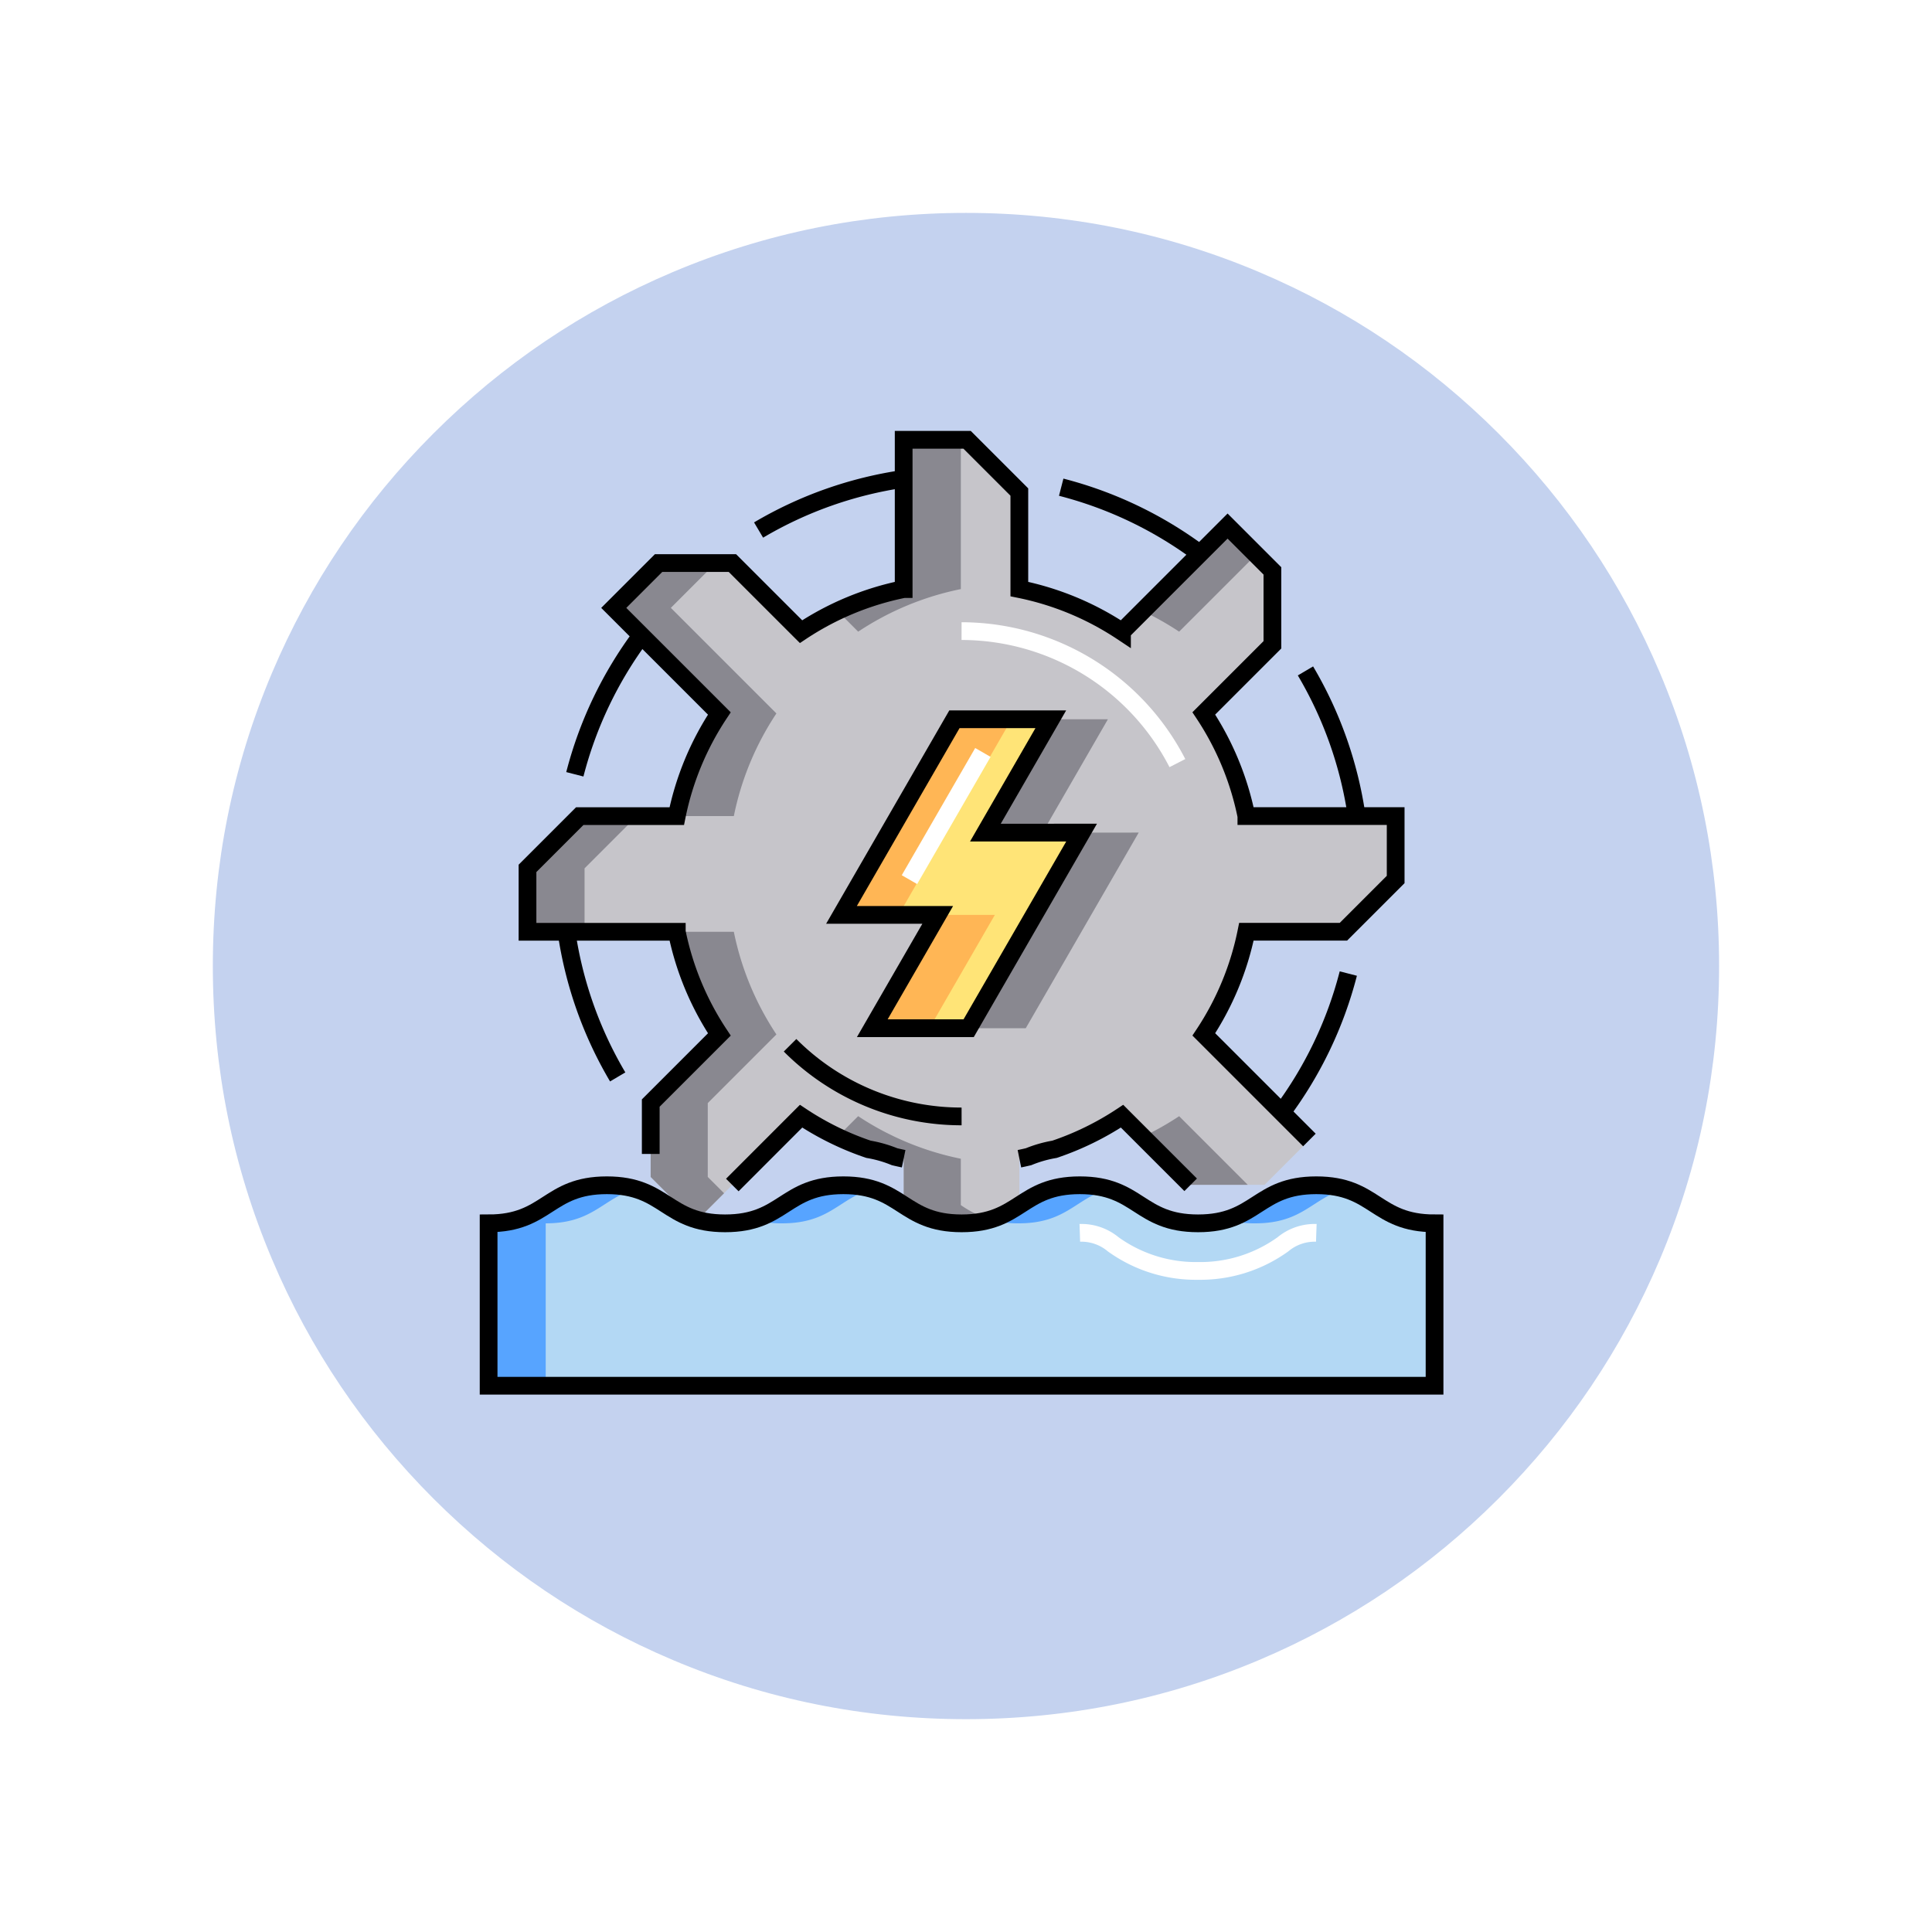 <svg xmlns="http://www.w3.org/2000/svg" xmlns:xlink="http://www.w3.org/1999/xlink" width="108.914" height="108.914" viewBox="0 0 108.914 108.914">
  <defs>
    <filter id="Trazado_874925" x="0" y="0" width="108.914" height="108.914" filterUnits="userSpaceOnUse">
      <feOffset dy="3" input="SourceAlpha"/>
      <feGaussianBlur stdDeviation="3" result="blur"/>
      <feFlood flood-opacity="0.161"/>
      <feComposite operator="in" in2="blur"/>
      <feComposite in="SourceGraphic"/>
    </filter>
    <clipPath id="clip-path">
      <path id="path5226" d="M0-682.665H54.935v54.935H0Z" transform="translate(0 682.665)"/>
    </clipPath>
  </defs>
  <g id="Grupo_1114084" data-name="Grupo 1114084" transform="translate(6913.008 5514.622)">
    <g transform="matrix(1, 0, 0, 1, -6913.01, -5514.62)" filter="url(#Trazado_874925)">
      <g id="Trazado_874925-2" data-name="Trazado 874925" transform="translate(9 6)" fill="#bacbec" opacity="0.859">
        <path d="M 45.457 89.414 C 39.522 89.414 33.766 88.252 28.347 85.96 C 23.113 83.746 18.412 80.577 14.375 76.539 C 10.337 72.502 7.168 67.801 4.954 62.567 C 2.662 57.149 1.5 51.392 1.5 45.457 C 1.5 39.522 2.662 33.766 4.954 28.347 C 7.168 23.113 10.337 18.412 14.375 14.375 C 18.412 10.337 23.113 7.168 28.347 4.954 C 33.766 2.662 39.522 1.5 45.457 1.5 C 51.392 1.5 57.148 2.662 62.566 4.954 C 67.8 7.168 72.502 10.337 76.539 14.375 C 80.576 18.412 83.746 23.113 85.96 28.347 C 88.252 33.766 89.414 39.522 89.414 45.457 C 89.414 51.392 88.252 57.149 85.96 62.567 C 83.746 67.801 80.576 72.502 76.539 76.539 C 72.502 80.577 67.8 83.746 62.566 85.96 C 57.148 88.252 51.392 89.414 45.457 89.414 Z" stroke="none"/>
        <path d="M 45.457 3 C 39.724 3 34.164 4.122 28.932 6.335 C 23.876 8.473 19.335 11.535 15.435 15.435 C 11.535 19.335 8.473 23.876 6.335 28.932 C 4.122 34.164 3 39.724 3 45.457 C 3 51.19 4.122 56.75 6.335 61.982 C 8.473 67.038 11.535 71.579 15.435 75.479 C 19.335 79.379 23.876 82.441 28.932 84.579 C 34.164 86.792 39.724 87.914 45.457 87.914 C 51.19 87.914 56.75 86.792 61.982 84.579 C 67.037 82.441 71.578 79.379 75.478 75.479 C 79.378 71.579 82.44 67.038 84.578 61.982 C 86.791 56.75 87.914 51.19 87.914 45.457 C 87.914 39.724 86.791 34.164 84.578 28.932 C 82.44 23.876 79.378 19.335 75.478 15.435 C 71.578 11.535 67.037 8.473 61.982 6.335 C 56.75 4.122 51.19 3 45.457 3 M 45.457 0 C 70.562 0 90.914 20.352 90.914 45.457 L 90.914 45.457 C 90.914 70.562 70.562 90.914 45.457 90.914 C 20.352 90.914 0 70.562 0 45.457 L 0 45.457 C 0 20.352 20.352 0 45.457 0 Z" stroke="none" fill="#fff"/>
      </g>
    </g>
    <g id="g5220" transform="translate(-6886.268 -4807.967)">
      <g id="g5222" transform="translate(0 -682.665)">
        <g id="g5224" clip-path="url(#clip-path)">
          <g id="g5230" transform="translate(0.805 42.828)">
            <path id="path5232" d="M0-24.521c3.333,0,3.333-2.146,6.666-2.146S10-24.521,13.332-24.521,16.665-26.667,20-26.667s3.333,2.146,6.666,2.146S30-26.667,33.329-26.667s3.333,2.146,6.666,2.146,3.333-2.146,6.666-2.146,3.333,2.146,6.665,2.146v9.156H0Z" transform="translate(0 26.667)" fill="#b3d8f4"/>
          </g>
          <g id="g5234" transform="translate(2.995 0.805)">
            <path id="path5236" d="M-123.572-383.015l-3.869,3.869v4.166l2.317,2.317c.1.037.208.071.319.1l5.843-5.843a16.29,16.29,0,0,0,5.787,2.4v2.614a5.317,5.317,0,0,0,3.261,1.027,5.316,5.316,0,0,0,3.259-1.026v-2.615a16.289,16.289,0,0,0,5.786-2.4L-97-374.536h4.166l2.528-2.528-5.952-5.952a16.288,16.288,0,0,0,2.4-5.787h5.469l2.946-2.946v-3.575h-8.416a16.286,16.286,0,0,0-2.4-5.787l3.868-3.868v-4.166l-2.528-2.528-5.952,5.952a16.287,16.287,0,0,0-5.787-2.4v-5.469l-2.946-2.946h-3.575v8.416a16.291,16.291,0,0,0-5.786,2.4l-3.868-3.868H-127l-2.528,2.528,5.952,5.952a16.283,16.283,0,0,0-2.4,5.787h-5.47l-2.946,2.946v3.575h8.416a16.286,16.286,0,0,0,2.4,5.786" transform="translate(134.386 416.534)" fill="#c6c5ca"/>
          </g>
          <g id="g5238" transform="translate(23.918 16.559)">
            <path id="path5240" d="M-92.678-73.009-88.99-79.4h-5.433l-6.367,11.028h5.425l-3.689,6.389h5.433l6.367-11.028Z" transform="translate(100.789 79.398)" fill="#898890"/>
          </g>
          <g id="g5242" transform="translate(20.699 16.559)">
            <path id="path5244" d="M-92.678-73.009-88.99-79.4h-5.433l-6.367,11.028h5.425l-3.689,6.389h5.433l6.367-11.028Z" transform="translate(100.789 79.398)" fill="#ffe477"/>
          </g>
          <g id="g5246" transform="translate(29.078 42.828)">
            <path id="path5248" d="M-18.391-24.521c2.687,0,3.208-1.4,5.056-1.936a5.664,5.664,0,0,0-1.609-.21c-2.687,0-3.208,1.4-5.056,1.936a5.665,5.665,0,0,0,1.609.21" transform="translate(20 26.667)" fill="#57a4ff"/>
          </g>
          <g id="g5250" transform="translate(42.408 42.828)">
            <path id="path5252" d="M-18.391-24.521c2.688,0,3.208-1.4,5.056-1.936a5.664,5.664,0,0,0-1.609-.21c-2.688,0-3.208,1.4-5.056,1.936a5.664,5.664,0,0,0,1.609.21" transform="translate(20 26.667)" fill="#57a4ff"/>
          </g>
          <g id="g5254" transform="translate(0.805 42.828)">
            <path id="path5256" d="M-94.563-2.4a5.665,5.665,0,0,0-1.609-.21c-3.333,0-3.333,2.146-6.666,2.146V8.691h3.219V-.465c2.688,0,3.208-1.4,5.057-1.936" transform="translate(102.838 2.611)" fill="#57a4ff"/>
          </g>
          <g id="g5258" transform="translate(15.746 42.828)">
            <path id="path5260" d="M-18.391-24.521c2.688,0,3.208-1.4,5.056-1.936a5.664,5.664,0,0,0-1.609-.21c-2.688,0-3.208,1.4-5.056,1.936a5.665,5.665,0,0,0,1.609.21" transform="translate(20 26.667)" fill="#57a4ff"/>
          </g>
          <g id="g5262" transform="translate(7.857 7.75)">
            <path id="path5264" d="M-40.608-163.016h3.219a16.285,16.285,0,0,1,2.4-5.787l-5.952-5.952,2.528-2.528h-3.219l-2.528,2.528,5.952,5.952a16.285,16.285,0,0,0-2.4,5.787" transform="translate(44.161 177.282)" fill="#898890"/>
          </g>
          <g id="g5266" transform="translate(37.675 5.667)">
            <path id="path5268" d="M-23.514-68.011l4.342-4.342-1.609-1.609-4.791,4.791a16.353,16.353,0,0,1,2.058,1.161" transform="translate(25.572 73.962)" fill="#898890"/>
          </g>
          <g id="g5270" transform="translate(2.995 22.016)">
            <path id="path5272" d="M-70.446,0h-3.219L-76.61,2.946V6.521h3.219V2.946Z" transform="translate(76.61)" fill="#898890"/>
          </g>
          <g id="g5274" transform="translate(20.478 0.805)">
            <path id="path5276" d="M-13.267-123.572a16.288,16.288,0,0,1,5.787-2.4v-8.416H-10.7v8.416a16.254,16.254,0,0,0-3.729,1.237Z" transform="translate(14.428 134.386)" fill="#898890"/>
          </g>
          <g id="g5278" transform="translate(37.675 38.934)">
            <path id="path5280" d="M0-13.268l2.707,2.707H5.926L2.058-14.429A16.339,16.339,0,0,1,0-13.268" transform="translate(0 14.429)" fill="#898890"/>
          </g>
          <g id="g5282" transform="translate(9.941 28.537)">
            <path id="path5284" d="M-36.781-157.935V-162.1l3.869-3.869a16.287,16.287,0,0,1-2.4-5.786H-38.53a16.287,16.287,0,0,0,2.4,5.786L-40-162.1v4.166l2.317,2.317q.153.055.319.1l1.5-1.5Z" transform="translate(40 171.757)" fill="#898890"/>
          </g>
          <g id="g5286" transform="translate(20.478 38.934)">
            <path id="path5288" d="M-79.391-57.277v-2.614a16.288,16.288,0,0,1-5.787-2.4l-1.161,1.161a16.257,16.257,0,0,0,3.729,1.237v2.614a5.317,5.317,0,0,0,3.261,1.027,5.66,5.66,0,0,0,1.609-.21,6.1,6.1,0,0,1-1.652-.817" transform="translate(86.338 62.289)" fill="#898890"/>
          </g>
          <g id="g5290" transform="translate(20.699 16.559)">
            <path id="path5292" d="M-109.536,0h-3.219l-6.367,11.028h3.219Z" transform="translate(119.122)" fill="#ffb655"/>
          </g>
          <g id="g5294" transform="translate(22.436 27.587)">
            <path id="path5296" d="M-42.152,0l-3.689,6.389h3.219L-38.934,0Z" transform="translate(45.841)" fill="#ffb655"/>
          </g>
          <g id="g5298" transform="translate(46.854 13.833)">
            <path id="path5300" d="M0,0A22.362,22.362,0,0,1,2.887,8.182" fill="none" stroke="#000" stroke-miterlimit="10" stroke-width="1" stroke-dasharray="15 10 15 10 350"/>
          </g>
          <g id="g5302" transform="translate(45.522 30.893)">
            <path id="path5304" d="M-42.821,0a22.415,22.415,0,0,1-3.747,7.826" transform="translate(46.568)" fill="none" stroke="#000" stroke-miterlimit="10" stroke-width="1"/>
          </g>
          <g id="g5306" transform="translate(5.194 28.538)">
            <path id="path5308" d="M-32.991-93.5a22.361,22.361,0,0,1-2.887-8.182" transform="translate(35.879 101.682)" fill="none" stroke="#000" stroke-miterlimit="10" stroke-width="1" stroke-dasharray="15 10 15 10 350"/>
          </g>
          <g id="g5310" transform="translate(5.666 11.834)">
            <path id="path5312" d="M0-89.431a22.419,22.419,0,0,1,3.747-7.826" transform="translate(0 97.257)" fill="none" stroke="#000" stroke-miterlimit="10" stroke-width="1"/>
          </g>
          <g id="g5314" transform="translate(16.024 3.003)">
            <path id="path5316" d="M0-32.993A22.36,22.36,0,0,1,8.182-35.88" transform="translate(0 35.88)" fill="none" stroke="#000" stroke-miterlimit="10" stroke-width="1" stroke-dasharray="15 10 15 10 350"/>
          </g>
          <g id="g5318" transform="translate(33.084 3.475)">
            <path id="path5320" d="M0,0A22.416,22.416,0,0,1,7.826,3.747" fill="none" stroke="#000" stroke-miterlimit="10" stroke-width="1"/>
          </g>
          <g id="g5322" transform="translate(0.805 42.828)">
            <path id="path5324" d="M0-24.521c3.333,0,3.333-2.146,6.666-2.146S10-24.521,13.332-24.521,16.665-26.667,20-26.667s3.333,2.146,6.666,2.146S30-26.667,33.329-26.667s3.333,2.146,6.666,2.146,3.333-2.146,6.666-2.146,3.333,2.146,6.665,2.146v9.156H0Z" transform="translate(0 26.667)" fill="none" stroke="#000" stroke-miterlimit="10" stroke-width="1"/>
          </g>
          <g id="g5326" transform="translate(34.134 45.51)">
            <path id="path5328" d="M0,0A2.8,2.8,0,0,1,1.881.646a7.969,7.969,0,0,0,4.785,1.5A7.969,7.969,0,0,0,11.45.646,2.8,2.8,0,0,1,13.331,0" transform="translate(0 0)" fill="none" stroke="#fff" stroke-miterlimit="10" stroke-width="1" stroke-dasharray="15 10 15 10 350"/>
          </g>
          <g id="g5330" transform="translate(20.699 16.559)">
            <path id="path5332" d="M-92.678-73.009-88.99-79.4h-5.433l-6.367,11.028h5.425l-3.689,6.389h5.433l6.367-11.028Z" transform="translate(100.789 79.398)" fill="none" stroke="#000" stroke-miterlimit="10" stroke-width="1"/>
          </g>
          <g id="g5334" transform="translate(17.799 34.936)">
            <path id="path5336" d="M-110.483-45.837a13.638,13.638,0,0,1-9.669-4.011" transform="translate(120.152 49.848)" fill="none" stroke="#000" stroke-miterlimit="10" stroke-width="1"/>
          </g>
          <g id="g5338" transform="translate(27.467 11.588)">
            <path id="path5340" d="M0,0A13.7,13.7,0,0,1,13.68,13.68" fill="none" stroke="#fff" stroke-miterlimit="10" stroke-width="1" stroke-dasharray="15 10 15 10 350"/>
          </g>
          <g id="g5342" transform="translate(24.529 18.428)">
            <path id="path5344" d="M-47.312,0l-4.14,7.171" transform="translate(51.452)" fill="none" stroke="#fff" stroke-miterlimit="10" stroke-width="1" stroke-dasharray="15 10 15 10 350"/>
          </g>
          <g id="g5346" transform="translate(2.995 0.805)">
            <path id="path5348" d="M-503.712-451.019l-5.952-5.952a16.288,16.288,0,0,0,2.4-5.787h5.469l2.946-2.946v-3.575h-8.416a16.287,16.287,0,0,0-2.4-5.787l3.868-3.868V-483.1l-2.528-2.528-5.952,5.952a16.287,16.287,0,0,0-5.787-2.4v-5.469l-2.946-2.946h-3.575v8.416a16.288,16.288,0,0,0-5.786,2.4l-3.869-3.868H-540.4l-2.528,2.528,5.952,5.952a16.287,16.287,0,0,0-2.4,5.787h-5.469l-2.946,2.946v3.575h8.416a16.292,16.292,0,0,0,2.4,5.787l-3.868,3.868v2.868" transform="translate(547.793 490.489)" fill="none" stroke="#000" stroke-miterlimit="10" stroke-width="1"/>
          </g>
          <g id="g5350" transform="translate(30.728 38.934)">
            <path id="path5352" d="M0-27.407c.173-.035.345-.074.516-.114a6.9,6.9,0,0,1,1.463-.418,16.317,16.317,0,0,0,3.807-1.866l3.868,3.868" transform="translate(0 29.805)" fill="none" stroke="#000" stroke-miterlimit="10" stroke-width="1"/>
          </g>
          <g id="g5354" transform="translate(14.543 38.934)">
            <path id="path5356" d="M0-44.3,3.877-48.18a16.319,16.319,0,0,0,3.8,1.865,6.909,6.909,0,0,1,1.471.42c.17.04.34.078.511.113" transform="translate(0 48.18)" fill="none" stroke="#000" stroke-miterlimit="10" stroke-width="1"/>
          </g>
        </g>
      </g>
    </g>
  </g>
</svg>
